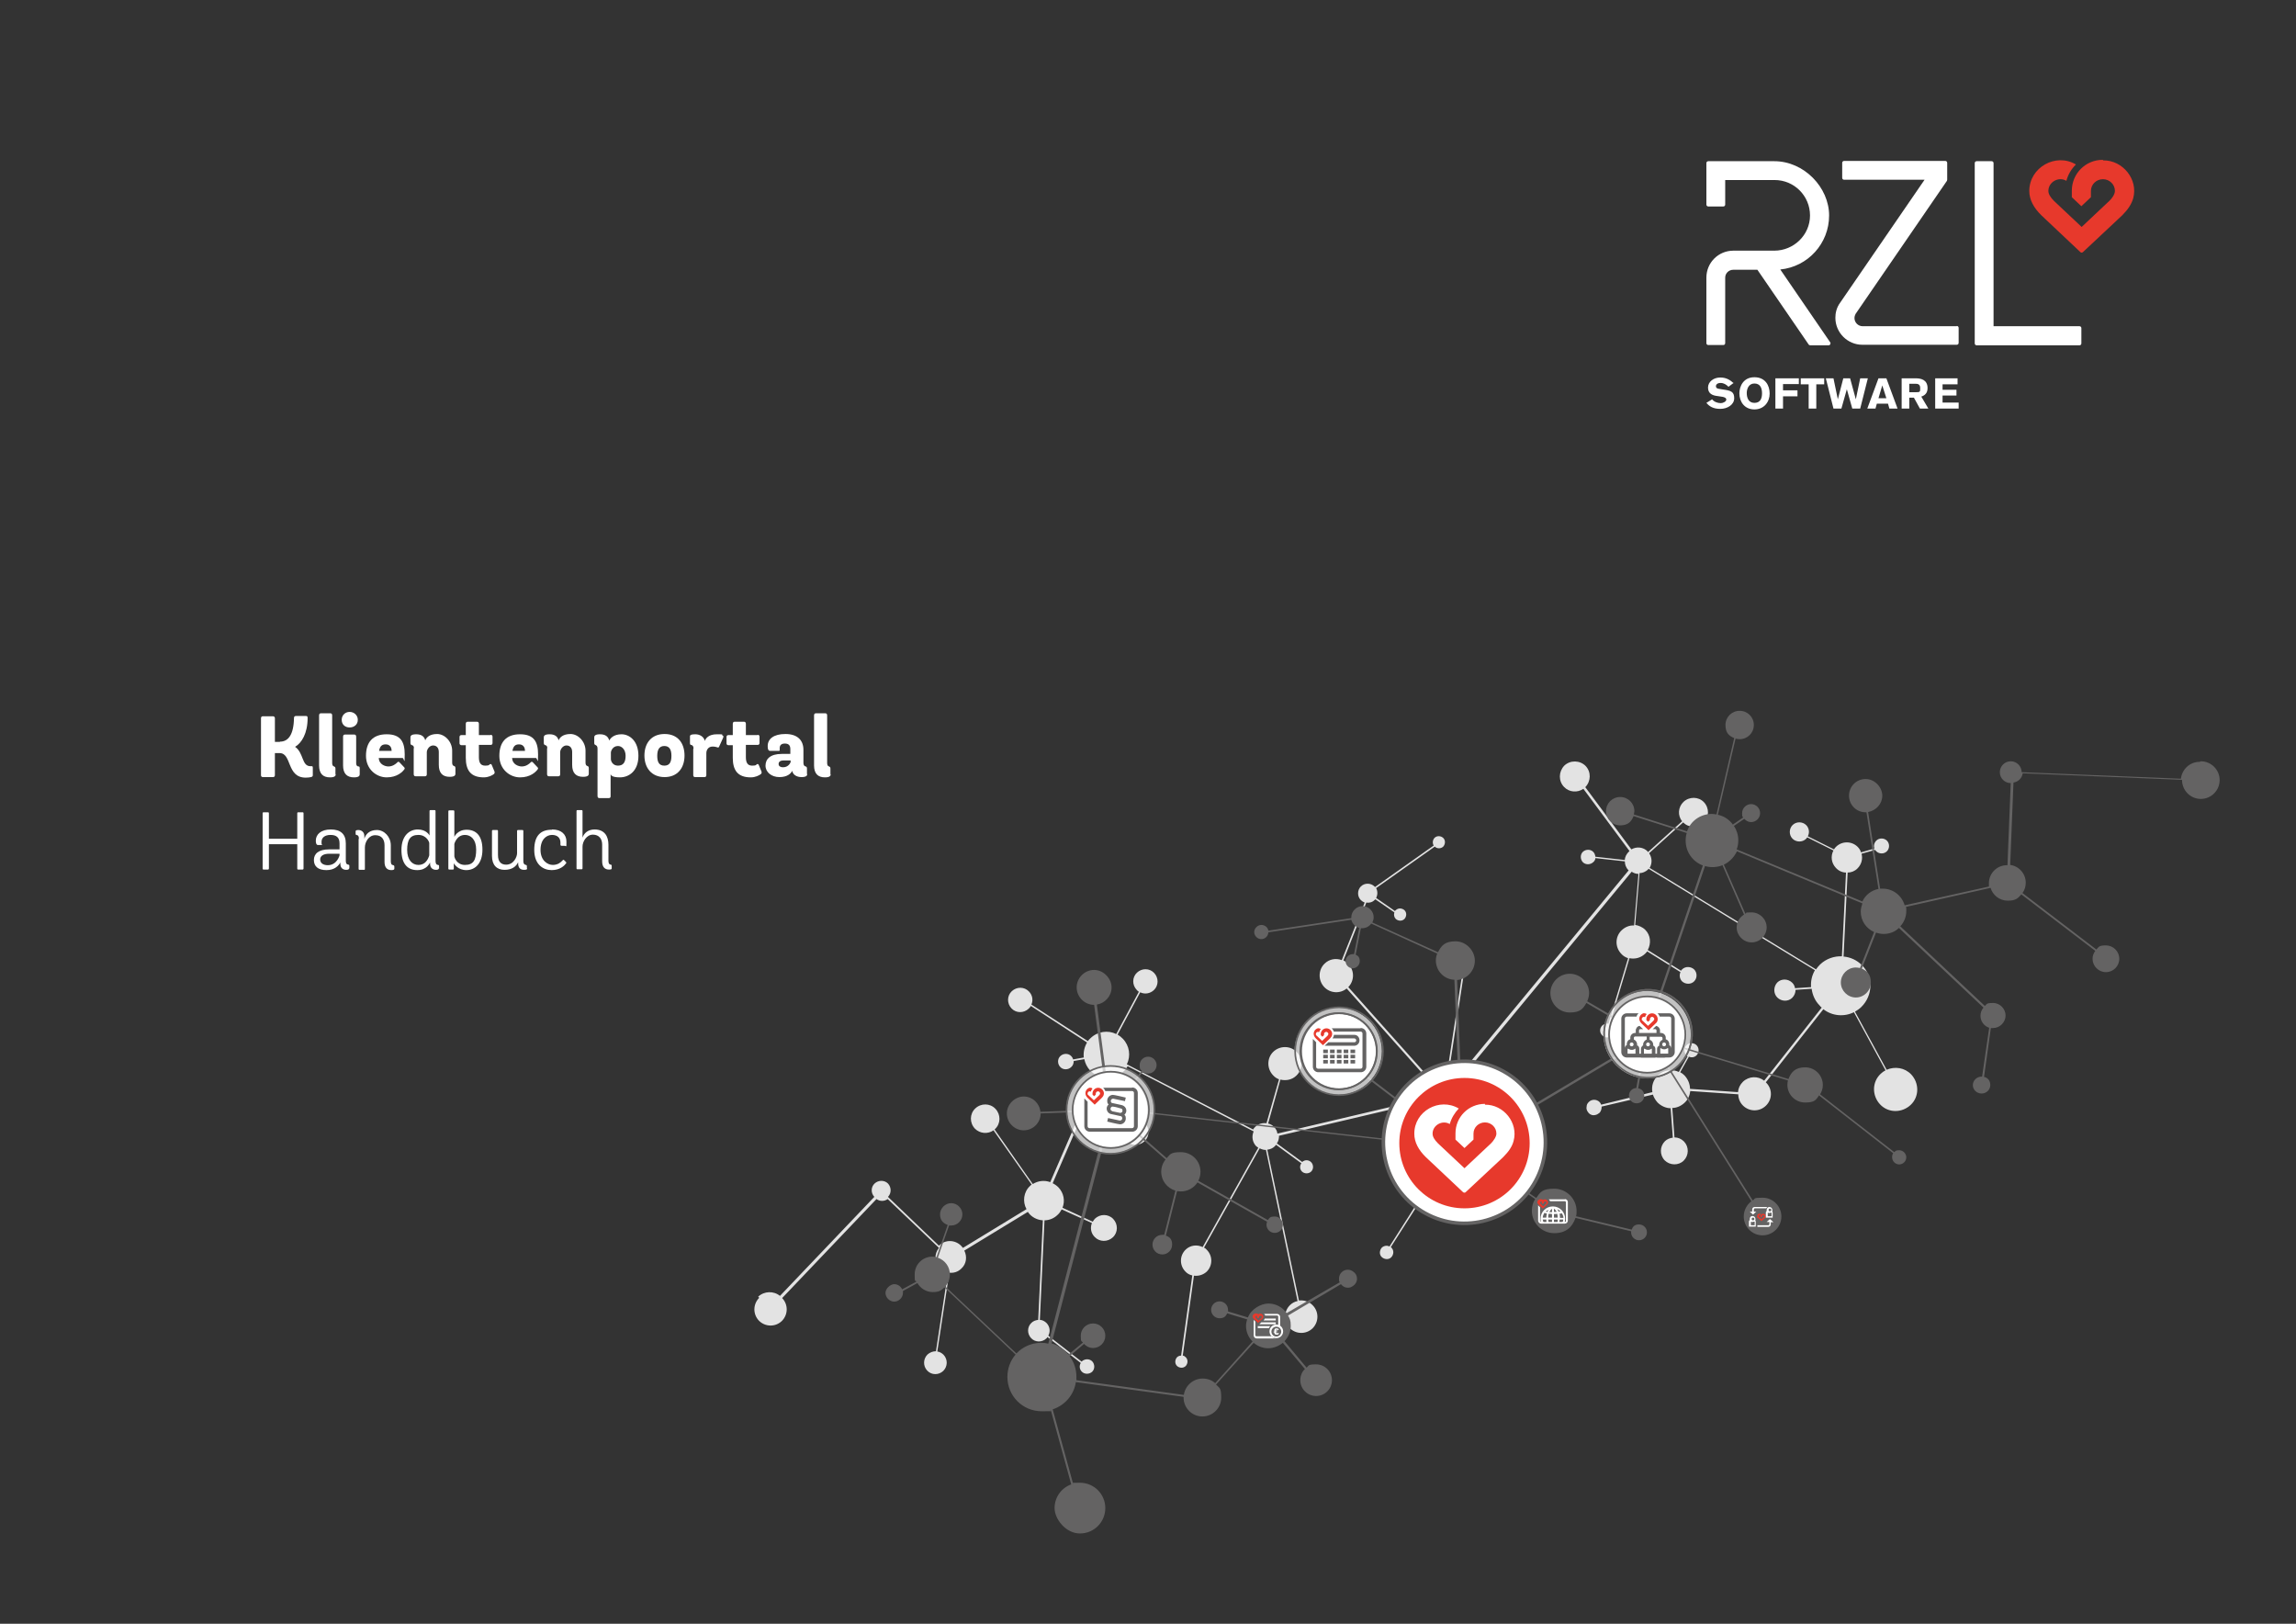 <?xml version="1.0" encoding="UTF-8"?>
<svg id="a" xmlns="http://www.w3.org/2000/svg" version="1.1" xmlns:xlink="http://www.w3.org/1999/xlink" viewBox="0 0 841.9 595.3">
  <rect x="0" y="0" width="841.9" height="595.3" fill="#333333" stroke="none"/>
  <!-- Generator: Adobe Illustrator 29.6.1, SVG Export Plug-In . SVG Version: 2.1.1 Build 9)  -->
  <defs>
    <clipPath id="clippath">
      <rect y="0" width="841.9" height="595.3" fill="none"/>
    </clipPath>
    <clipPath id="clippath-1">
      <rect y="0" width="841.9" height="595.3" fill="none"/>
    </clipPath>
    <clipPath id="clippath-2">
      <rect x="390.2" y="389.9" width="34" height="34" fill="none"/>
    </clipPath>
    <clipPath id="clippath-3">
      <rect x="473.7" y="368.4" width="34" height="34" fill="none"/>
    </clipPath>
    <clipPath id="clippath-4">
      <rect y="0" width="841.9" height="595.3" fill="none"/>
    </clipPath>
    <clipPath id="clippath-5">
      <rect y="0" width="841.9" height="595.3" fill="none"/>
    </clipPath>
    <clipPath id="clippath-6">
      <rect x="587" y="362.3" width="34" height="34" fill="none"/>
    </clipPath>
  </defs>
  <g clip-path="url(#clippath)">
    <g>
      <rect y="0" width="841.9" height="595.3" fill="none"/>
      <g clip-path="url(#clippath-1)">
        <g>
          <path d="M635.7,140.5c-1.1-1-2.5-2.1-4.9-2.1s-4.5,1.5-4.5,3.7,1.6,2.9,3.5,3.1l1.3.2c1,.1,1.9.4,1.9,1.1s-1.2,1.3-2,1.3c-1.2,0-2.5-.5-3.2-1.4l-2.1,1.3c1.1,1.3,2.5,2.2,5.1,2.2s5.1-1.5,5.1-3.9-1.2-2.8-4.1-3.2l-1.2-.2c-1-.1-1.4-.4-1.4-1s.5-1.2,1.7-1.2,2.1.6,2.9,1.4l2-1.5h0ZM637.8,144.2c0,3.1,1.9,5.9,5.5,5.9s5.6-2.8,5.6-5.8-1.6-6-5.6-6-5.5,3.3-5.5,5.9M640.5,144.1c0-1.5.7-3.5,2.8-3.5s2.8,1.6,2.8,3.6-.7,3.5-2.8,3.5-2.8-1.8-2.8-3.6M651,138.7v11.1h2.8v-4.5h5.3v-2.2h-5.3v-2.3h5.8v-2.1h-8.6ZM668.9,140.9v-2.2h-8.6v2.2h2.9v8.9h2.8v-8.9h2.9,0ZM684.9,138.7h-2.8l-1.6,7.7-2.1-7.7h-2.5l-2,7.7-1.6-7.7h-2.8l2.8,11.1h2.9l2-7.1,2,7.1h2.9l2.8-11.1h0ZM695.8,149.8l-4.1-11.1h-2.9l-4.1,11.1h3l.5-1.8h4.1l.5,1.8h3ZM691.6,146h-2.8l1.4-4.7,1.5,4.7ZM697.3,138.7v11.1h2.8v-4h1.7l2.2,4h3.1l-2.6-4.4c1.2-.4,2.3-1.2,2.3-3.1,0-3.2-2.6-3.6-4.3-3.6h-5.3,0ZM700.1,140.7h2.3c.5,0,1.7,0,1.7,1.5s0,1.6-1.7,1.6h-2.3v-3h0ZM709.5,149.8h8.7v-2.2h-5.9v-2.6h5.1v-2.1h-5.1v-2h5.5v-2.2h-8.2v11.1h0Z" fill="#fff"/>
          <path d="M762.4,119.6h-31.4v-59.8c0-.4-.3-.7-.7-.7h-5.5c-.4,0-.7.3-.7.7v66.1c0,.4.3.7.7.7h37.7c.4,0,.7-.3.7-.7v-5.6c0-.4-.3-.7-.7-.7" fill="#fff"/>
          <path d="M717.5,119.6h-34.5c-1.6,0-3-1.3-3-3,0-.6.2-1.1.4-1.5h0c0,0,33.5-48.8,33.5-48.8,0-.1.1-.3.1-.4v-6.2c0-.4-.3-.7-.7-.7h-37.1c-.4,0-.7.3-.7.7v5.5c0,.4.3.7.7.7h29.5l-30.9,45c-1.5,2-1.8,4.1-1.8,5.6,0,5.5,4.5,9.9,9.9,9.9h34.6c.4,0,.7-.3.7-.7v-5.5c0-.4-.3-.7-.7-.7" fill="#fff"/>
          <path d="M652.8,98.8c10.1-1,17.9-9.5,17.9-19.8s-9.2-19.9-20.1-19.9h-24.2c-.4,0-.7.3-.7.7v15.2c0,.4.3.7.7.7h5.5c.4,0,.7-.3.7-.7v-9h18.1c7.2,0,13,5.8,13,13,0,7.2-6,12.9-13.1,12.9h-15c-5.5,0-9.9,4.4-9.9,9.9v24c0,.4.3.7.7.7h5.5c.4,0,.7-.3.7-.7v-24c0-1.6,1.3-2.9,3-2.9h8.8l18.8,27.4c.1.2.4.3.6.3h6.7c.6,0,.9-.7.6-1.1l-18.3-26.7h0Z" fill="#fff"/>
          <path d="M771,58.6c-6.3,0-11.3,5.1-11.3,11.3v2.4l3.5,3.3,3.5-3.3v-2.3c0-2.4,2-4.3,4.4-4.3s4.4,1.9,4.4,4.3c0,1.2-1.1,2.8-2.1,3.7l-10.1,9.5h0l-10.1-9.5c-1.4-1.4-2.1-2.6-2.1-3.7,0-3.3,3.8-5.4,6.6-3.7,0,0,0,0,0,0,.6-2.3,1.8-4.3,3.5-6h0c-7.4-4.4-17.1,1.1-17.1,9.7,0,3.2,1.6,6.2,4.5,9h0s14.2,13.4,14.2,13.4c.3.3.7.3,1,0l14.3-13.4.2-.2c2-2,3.3-4,3.9-6.1,1.9-6.9-3.8-14-11-13.9" fill="#e7392c"/>
          <path d="M278,475.4c2.2-2.1,5.7-2.2,8-.3l34.6-36.3c-1.3-1.4-1.3-3.6.1-4.9,1.4-1.3,3.6-1.3,4.9,0,1.3,1.4,1.3,3.6,0,4.9l18.7,17.9s0-.1.1-.1c2.2-2.2,5.8-2.1,8,.1.2.3.5.5.7.8l23.3-14.2c-1.5-2.7-1.1-6.3,1.3-8.5.2-.2.4-.4.6-.5l-14-19.9c-2.1,1.5-5,1.2-6.8-.6-2-2.1-2-5.4.1-7.4s5.4-2,7.4.1,2,5.4-.1,7.4c0,0-.1.1-.2.2l14,20c1.9-1.2,4.3-1.5,6.4-.7l17-39.2c-.8-.4-1.6-1-2.3-1.7-1.2-1.2-1.9-2.7-2.2-4.2l-3.9.7c0,.8-.2,1.6-.9,2.2-1.1,1.1-3,1.1-4,0-1.1-1.1-1.1-3,0-4,1.1-1.1,3-1.1,4,0,.4.4.6.8.7,1.2l3.9-.7c-.2-1.9.2-3.8,1.2-5.5l-20.6-13.4c-.2.4-.5.7-.8,1-1.8,1.7-4.6,1.7-6.3-.1s-1.7-4.6.1-6.3,4.6-1.7,6.3.1c1.3,1.3,1.6,3.2.9,4.8l20.7,13.4c.3-.4.6-.8,1-1.1,2.6-2.5,6.4-3,9.4-1.5l8.3-15.5c-.3-.2-.6-.4-.8-.7-1.7-1.8-1.7-4.6.1-6.3s4.6-1.7,6.3.1,1.7,4.6-.1,6.3c-1.4,1.3-3.4,1.6-5,.8l-8.3,15.5c.7.4,1.3.9,1.9,1.5,2.5,2.6,3,6.3,1.5,9.4l46.3,23.9c.2-.4.5-.7.8-1,1.1-1.1,2.7-1.5,4.1-1.3l4.6-16.1c-.8-.3-1.6-.8-2.2-1.5-2.3-2.4-2.3-6.3.1-8.6,2.4-2.3,6.3-2.3,8.6.1,2.3,2.4,2.3,6.3-.1,8.6-1.6,1.6-3.9,2-5.9,1.5l-4.5,16.1c.8.2,1.6.6,2.2,1.3.7.7,1.1,1.5,1.2,2.4l56.4-13.3c-.2-1.3.2-2.7,1.2-3.8l-32.2-36.1c-2.4,2-6,1.8-8.2-.5-2.3-2.4-2.3-6.3.1-8.6,1.7-1.7,4.2-2.1,6.3-1.3l8.4-21.1c-.5-.2-1-.5-1.4-.9-1.4-1.4-1.3-3.7,0-5,1.4-1.4,3.7-1.3,5,0,0,0,.1.1.2.2l21.5-15.2c-.5-.9-.4-2,.3-2.8.9-.9,2.3-.8,3.2,0,.9.9.8,2.3,0,3.2-.9.8-2.2.8-3.1,0l-21.5,15.2c.6,1.1.6,2.5,0,3.6l6.9,4.8c0-.1.2-.2.3-.3.9-.9,2.3-.8,3.2,0,.9.9.8,2.3,0,3.2-.9.9-2.3.8-3.2,0-.6-.6-.8-1.6-.5-2.4l-7-4.8c0,.1-.2.2-.3.3-.8.8-2,1.1-3,.9l-8.4,21.2c.6.3,1.3.7,1.8,1.3,2.3,2.4,2.3,6.1,0,8.5l32.2,36.1c1-.8,2.3-1.2,3.5-1.1l6.6-43.3c-.7,0-1.3-.4-1.8-.9-1.2-1.2-1.1-3.1,0-4.3,1.2-1.2,3.1-1.1,4.3,0,1.2,1.2,1.1,3.1,0,4.3-.5.5-1.2.8-1.9.8l-6.6,43.4c.6.1,1.1.4,1.6.7l64.9-78.5s0,0-.1-.1c-.9-.9-1.3-2.1-1.3-3.2l-10.8-1.2c0,.5-.3,1.1-.8,1.5-1.1,1-2.8,1-3.8,0-1-1.1-1-2.8,0-3.8,1.1-1,2.8-1,3.8,0,.5.5.7,1.1.8,1.8l10.8,1.2c0-1.1.6-2.2,1.5-3.1,0,0,.2-.1.2-.2l-16.9-22.8c-2.2,1.5-5.2,1.3-7.1-.7-2.1-2.2-2-5.6.1-7.8,2.2-2.1,5.7-2,7.8.1,2.1,2.2,2,5.6-.1,7.8,0,0,0,0,0,0l16.9,22.8c1.9-1.1,4.4-.9,6,.8,0,0,0,.1.1.2l12.5-11.3c-1.7-2.1-1.5-5.2.5-7.1,2.1-2,5.5-2,7.5.1s2,5.5-.1,7.5c-2.1,2-5.5,2-7.5-.1l-12.5,11.3c1.1,1.6,1.2,3.7.2,5.4l61,37.2c.4-.6.9-1.2,1.5-1.8,2.2-2.1,5.1-3.1,8-3l1.5-30.7c-1.3,0-2.7-.6-3.7-1.7-1.7-1.8-2-4.3-.9-6.4l-9.6-4.8c-.1.2-.3.3-.4.5-1.4,1.4-3.7,1.3-5,0-1.4-1.4-1.3-3.7,0-5,1.4-1.4,3.7-1.3,5,0,1.1,1.1,1.3,2.8.6,4.1l9.6,4.8c.2-.4.5-.7.8-1,2.2-2.1,5.7-2.1,7.9.1.6.6,1,1.3,1.2,2l4.9-1.4c-.3-1-.1-2.1.7-2.9,1.1-1.1,2.9-1,3.9,0,1.1,1.1,1,2.9,0,3.9-1.1,1.1-2.9,1-3.9,0-.2-.2-.3-.3-.4-.5l-5,1.4c.5,1.9,0,3.9-1.5,5.4-1,1-2.3,1.5-3.6,1.5l-1.5,30.8c2.5.2,4.9,1.3,6.8,3.2,4.2,4.3,4,11.1-.3,15.3-.7.7-1.5,1.2-2.3,1.7l11.6,21.3c3-1.3,6.6-.8,9,1.7,3,3.2,3,8.2-.2,11.2-3.2,3-8.2,3-11.2-.2s-3-8.2.2-11.2c.5-.5,1.2-1,1.8-1.3l-11.6-21.3c-3.6,1.8-8,1.4-11.2-1.1l-21.1,26.8c0,0,.1.1.2.2,2.3,2.4,2.2,6.1-.2,8.4-2.4,2.3-6.1,2.2-8.4-.1-1.1-1.1-1.7-2.6-1.7-4.1l-17.6-1.2c-.2,1.6-.8,3.1-2.1,4.3-1.3,1.2-2.9,1.9-4.5,1.9l.8,10.8c1.3,0,2.5.5,3.5,1.5,1.9,2,1.8,5.1-.1,7s-5.1,1.8-7-.1c-1.9-2-1.8-5.1.1-7,.8-.8,1.9-1.2,2.9-1.3l-.8-10.8c-1.7,0-3.5-.8-4.8-2.1-.8-.9-1.4-1.9-1.7-2.9l-18.8,4.4c0,.8-.2,1.7-.8,2.3-.5.4-1,.7-1.6.8-.8.2-1.7,0-2.4-.8s-.9-1.6-.7-2.4c0-.6.3-1.1.8-1.6,1.1-1.1,2.9-1,3.9,0,.3.3.5.6.6,1l18.8-4.6c-.4-2.2.3-4.5,2-6.1,2.1-2,5.2-2.5,7.7-1.3l3.2-5.7c-.2-.1-.3-.2-.4-.4-1-1-1-2.7,0-3.7,1-1,2.7-1,3.7,0,1,1,1,2.7,0,3.7-.8.8-1.9.9-2.8.5l-3.2,5.7c.6.3,1.1.7,1.6,1.2,1.3,1.4,2,3.2,2,4.9l17.6,1.2c.1-1.4.7-2.7,1.8-3.8,2.2-2.1,5.5-2.2,7.8-.4l21.1-26.8c-.3-.2-.6-.5-.8-.8-1.7-1.7-2.6-3.9-2.9-6.1l-5.9.4c0,1-.4,2.1-1.2,2.9-1.5,1.5-4,1.4-5.5-.1-1.5-1.5-1.4-4,0-5.5,1.5-1.5,4-1.4,5.5.1.6.6.9,1.3,1,2l5.9-.4c-.2-2.1.3-4.3,1.4-6.2l-61-37.2c0,0-.2.2-.2.3-.9.8-2,1.3-3.1,1.3l-1.6,19c1.3.2,2.7.8,3.7,1.8,2,2,2.2,5,.9,7.4l12.2,7.6c.1-.2.2-.3.4-.5,1.2-1.2,3.2-1.1,4.4,0,1.2,1.2,1.2,3.2,0,4.4-1.2,1.2-3.2,1.1-4.4,0-.9-.9-1.1-2.3-.6-3.4l-12.2-7.6c-.2.3-.5.6-.8.9-1.6,1.5-3.7,2-5.7,1.6l-7.2,24.1c.3.1.6.3.8.6,1,1,1,2.6,0,3.6-1,1-2.6,1-3.6,0s-1-2.6,0-3.6c.6-.6,1.5-.8,2.3-.7l7.2-24c-.9-.3-1.8-.8-2.5-1.6-2.4-2.5-2.3-6.4.2-8.7,1.3-1.2,2.9-1.8,4.5-1.7l1.6-18.9c-.9,0-1.7-.3-2.5-.8l-64.9,78.5c0,0,.2.1.2.2,1.9,1.9,1.8,5-.1,6.9-1.1,1.1-2.7,1.5-4.1,1.3l-4.6,22.6c1.2.3,2.4,1,3.3,1.9,2.7,2.8,2.6,7.2-.2,9.9-2.2,2.2-5.6,2.5-8.2,1.1l-9.7,15.2c0,0,.2.1.2.2,1,1,.9,2.5,0,3.5s-2.5.9-3.5,0-.9-2.5,0-3.5c.8-.7,1.9-.9,2.8-.4l9.7-15.2c-.5-.3-.9-.6-1.3-1-2.7-2.8-2.6-7.2.2-9.9,1.7-1.6,4-2.2,6.1-1.9l4.6-22.6c-.8-.2-1.6-.6-2.2-1.3-.6-.6-.9-1.3-1.1-2l-56.5,13.3c0,1-.2,2-.8,2.8l9.3,6.8c1-.9,2.4-.8,3.3.1.9,1,.9,2.5,0,3.4s-2.5.9-3.4,0c-.8-.8-.9-2.1-.2-3l-9.3-6.8c-.1.1-.2.3-.4.5-.8.8-1.8,1.2-2.8,1.3l11.6,55.3c1.8-.2,3.7.3,5.1,1.8,2.3,2.4,2.2,6.1-.1,8.4-2.4,2.3-6.1,2.2-8.4-.1-2.3-2.4-2.2-6.1.1-8.4.8-.8,1.8-1.3,2.8-1.5l-11.6-55.4c-.8,0-1.5-.2-2.3-.6l-20.4,36.4c.4.2.8.5,1.1.9,2.1,2.2,2.1,5.7-.1,7.9-1.3,1.2-3,1.7-4.7,1.5l-4.1,29.3c.4,0,.8.3,1.1.6.9.9.8,2.3,0,3.2-.9.9-2.3.8-3.2,0-.9-.9-.8-2.3,0-3.2.4-.4,1-.6,1.5-.6l4.1-29.4c-1-.2-1.9-.7-2.6-1.5-2.1-2.2-2.1-5.7.1-7.9,1.7-1.7,4.2-2,6.3-1l20.4-36.4c-.3-.2-.5-.4-.8-.6-1.4-1.5-1.7-3.6-.9-5.4l-46.2-23.9c-.4.7-.9,1.4-1.5,1.9-.8.8-1.7,1.3-2.6,1.7l5.9,15.9c1.6-.4,3.3,0,4.5,1.3,1.8,1.9,1.8,4.9-.1,6.7-1.9,1.8-4.9,1.8-6.7-.1-1.8-1.9-1.8-4.9.1-6.7.5-.5,1.1-.8,1.7-1l-5.9-15.8c-1.9.6-4,.6-5.9-.2l-17,39.2c.8.4,1.5.9,2.1,1.5,2,2.1,2.5,5,1.5,7.5l11.1,5.1c.2-.4.5-.7.8-1.1,1.9-1.8,4.9-1.8,6.7.1,1.8,1.9,1.8,4.9-.1,6.7-1.9,1.8-4.9,1.8-6.7-.1-1.4-1.4-1.7-3.4-1-5.1l-11.1-5c-.4.7-.8,1.4-1.5,2-1.3,1.3-3.1,2-4.8,2l-1.7,36.5c.9,0,1.8.5,2.5,1.2,1.2,1.3,1.4,3.1.6,4.6l12.2,9.5s0,0,.1-.1c1.1-1,2.8-1,3.8,0,1,1.1,1,2.8,0,3.8-1.1,1-2.8,1-3.8,0-.9-.9-1-2.2-.4-3.2l-12.2-9.5c-.1.2-.3.4-.4.5-1.6,1.5-4.1,1.5-5.6-.1s-1.5-4.1.1-5.6c.7-.7,1.6-1,2.5-1.1l1.7-36.5c-1.7-.1-3.4-.8-4.7-2.1-.3-.3-.6-.7-.8-1l-23.3,14.2c1.1,2.2.8,4.9-1.1,6.6-1.2,1.2-2.8,1.7-4.4,1.5l-4.4,28.9c.8.1,1.6.5,2.3,1.2,1.6,1.7,1.5,4.3-.1,5.9-1.7,1.6-4.3,1.6-5.9-.1s-1.5-4.3.1-5.9c.9-.8,2-1.2,3.1-1.2l4.4-28.9c-1.1-.2-2.2-.7-3-1.6-2-2.1-2.1-5.2-.3-7.4l-18.8-17.9c-1.2.9-2.9.9-4.1,0l-34.6,36.3s0,0,0,0c2.3,2.4,2.2,6.1-.1,8.4-2.4,2.3-6.1,2.2-8.4-.1-2.3-2.4-2.2-6.1.1-8.4" fill="#e3e3e3"/>
          <path d="M806.6,279.3c-3.6,0-6.5,2.7-6.9,6.2l-58.4-2.4c0-2.2-1.8-4-4-4s-4,1.8-4,4,1.8,4,4,4l-1.2,30.1c0,0-.1,0-.2,0-3.6,0-6.6,2.9-6.6,6.6s0,.8.1,1.2l-31,6.9c-1-3.5-4.2-6.1-8-6.1s-.7,0-1,0l-4.4-28.1c2.9-.5,5.2-3,5.2-6s-2.7-6.1-6.1-6.1-6.1,2.7-6.1,6.1,2.7,6.1,6.1,6.1.2,0,.3,0l4.4,28.1c-2.6.5-4.8,2.2-5.9,4.6l-46.1-19.1c.4-1,.6-2.1.6-3.3,0-2-.6-3.8-1.6-5.3l3.8-2.6c.6.7,1.5,1.2,2.5,1.2,1.8,0,3.3-1.5,3.3-3.3s-1.5-3.3-3.3-3.3-3.3,1.5-3.3,3.3.2,1.1.4,1.6l-3.8,2.6c-1.3-1.8-3.2-3.1-5.5-3.6l6.5-27.9c.5.1,1,.2,1.5.2,2.9,0,5.2-2.3,5.2-5.2s-2.3-5.2-5.2-5.2-5.2,2.3-5.2,5.2,1.3,4,3.2,4.8l-6.5,28c-.6-.1-1.1-.2-1.7-.2-4.2,0-7.8,2.6-9.1,6.4l-19.5-6.2c0-.4.2-.8.2-1.2,0-2.9-2.3-5.2-5.2-5.2s-5.2,2.3-5.2,5.2,2.3,5.2,5.2,5.2,4.1-1.4,4.9-3.4l19.5,6.2c-.3.9-.4,1.8-.4,2.8,0,4.2,2.6,7.7,6.3,9.1l-19.5,57.5c-.5-.1-1-.2-1.5-.2-1.8,0-3.5.9-4.5,2.3l-16.9-9.8c.4-.9.7-2,.7-3,0-3.9-3.2-7.1-7.1-7.1s-7.1,3.2-7.1,7.1,3.2,7.1,7.1,7.1,4.9-1.4,6.1-3.5l16.8,9.8c-.5.9-.8,1.8-.8,2.9s.3,2.1.9,3l-58,34.5c-1-1.3-2.4-2.1-4.1-2.2l-2.2-56.4c3.6-.3,6.5-3.4,6.5-7.1s-3.2-7.1-7.1-7.1-5.2,1.6-6.4,4l-24.1-10.9c.3-.6.5-1.2.5-1.9,0-2.3-1.9-4.1-4.1-4.1s-4.1,1.9-4.1,4.1,0,.2,0,.3l-30.4,4.6c-.2-1.2-1.3-2.1-2.6-2.1s-2.6,1.2-2.6,2.6,1.2,2.6,2.6,2.6,2.5-1.1,2.6-2.5l30.4-4.6c.4,1.5,1.5,2.6,2.9,3l-1.9,9.6c-.1,0-.3,0-.5,0-1.4,0-2.6,1.2-2.6,2.6s1.2,2.6,2.6,2.6,2.6-1.2,2.6-2.6-.6-2-1.5-2.4l1.9-9.7c.2,0,.3,0,.5,0,1.4,0,2.6-.7,3.3-1.7l24.2,11c-.3.8-.5,1.6-.5,2.5,0,3.8,3,7,6.8,7.1l2.2,56.4c-1.5.1-2.9.9-3.8,2l-40.6-31c.5-.6.8-1.4.8-2.2,0-2-1.6-3.5-3.5-3.5s-3.5,1.6-3.5,3.5,1.6,3.5,3.5,3.5,1.6-.3,2.2-.8l40.7,31c-.4.6-.7,1.2-.8,1.9l-118-13.2c0,0,0-.1,0-.2,0-1.5-.6-2.8-1.5-3.8l8.1-9.8c.5.4,1.2.6,1.9.6,1.7,0,3.1-1.4,3.1-3.1s-1.4-3.1-3.1-3.1-3.1,1.4-3.1,3.1.3,1.5.8,2.1l-8.1,9.8c-1-.9-2.3-1.4-3.7-1.4s-.2,0-.4,0l-4.3-32.7c3-.5,5.4-3.1,5.4-6.3s-2.9-6.4-6.4-6.4-6.4,2.9-6.4,6.4,2.9,6.4,6.4,6.4h0l4.3,32.8c-2.5.6-4.4,2.8-4.4,5.5s0,.2,0,.2l-19.6.7c-.3-3.1-2.9-5.6-6.1-5.6s-6.2,2.8-6.2,6.2,2.8,6.2,6.2,6.2,6.2-2.8,6.2-6.2l19.6-.7c.4,2.3,2,4.1,4.2,4.6l-21,80.5c-.9-.2-1.7-.3-2.6-.3-3.6,0-6.8,1.5-9.1,3.9l-26.1-24.6c1.1-1.1,1.7-2.7,1.7-4.4,0-2.8-1.8-5.2-4.4-6.1l4.1-11.8c.2,0,.5,0,.8,0,2.3,0,4.1-1.9,4.1-4.1s-1.9-4.1-4.1-4.1-4.1,1.9-4.1,4.1,1.2,3.3,2.8,3.9l-4.1,11.8c-.5-.1-1-.2-1.5-.2-3.6,0-6.5,2.9-6.5,6.5s.2,1.8.6,2.7l-5.2,2.8c-.5-1.1-1.6-1.9-2.9-1.9s-3.2,1.5-3.2,3.2,1.5,3.2,3.2,3.2,3.2-1.5,3.2-3.2,0-.5,0-.7l5.3-2.9c1.1,1.9,3.2,3.3,5.6,3.3s3.1-.6,4.3-1.7l26.1,24.6c-1.9,2.2-3,5.1-3,8.2,0,7,5.6,12.6,12.6,12.6s2.2-.2,3.3-.5l7.5,27.3c-3.6,1.3-6.1,4.7-6.1,8.7s4.1,9.3,9.3,9.3,9.3-4.2,9.3-9.3-4.1-9.3-9.3-9.3-1.7.1-2.5.4l-7.5-27.3c4.5-1.5,7.8-5.3,8.5-10l39.5,5.4c0,0,0,.2,0,.3,0,3.8,3.1,6.9,6.9,6.9s6.9-3.1,6.9-6.9-.7-3.5-1.9-4.8l13.8-15.3c1.4,1.2,3.3,2,5.3,2s3.9-.8,5.4-2l8.1,9.6c-1.1,1-1.7,2.5-1.7,4.1,0,3.2,2.6,5.8,5.8,5.8s5.8-2.6,5.8-5.8-2.6-5.8-5.8-5.8-2.6.5-3.5,1.2l-8.1-9.7c1.4-1.5,2.3-3.4,2.3-5.6s-.4-2.7-1-3.8l19.4-11.5c.6.8,1.5,1.3,2.5,1.3s1.4-.3,2-.7c.8-.5,1.4-1.5,1.4-2.6s-.5-2-1.4-2.6c-.5-.4-1.2-.7-2-.7-1.8,0-3.2,1.5-3.2,3.2s.1.9.3,1.4l-19.5,11.3c-1.5-2.1-3.9-3.5-6.7-3.5s-6.4,2.1-7.5,5.1l-7.3-2.2c0-.2,0-.4,0-.6,0-1.7-1.4-3.1-3.1-3.1s-3.1,1.4-3.1,3.1,1.4,3.1,3.1,3.1,2.3-.8,2.8-1.8l7.3,2.2c-.2.7-.4,1.5-.4,2.4,0,2.2.9,4.3,2.4,5.7l-13.7,15.3c-1.2-1.1-2.8-1.7-4.6-1.7-3.5,0-6.4,2.6-6.9,6l-39.4-5.4c0-.4,0-.9,0-1.3,0-2.8-.9-5.4-2.5-7.5l5.3-4.5c.8.9,2,1.5,3.3,1.5,2.5,0,4.5-2,4.5-4.5s-2-4.5-4.5-4.5-4.5,2-4.5,4.5.3,1.8.8,2.5l-5.3,4.4c-1.6-1.9-3.7-3.4-6.2-4.1l21-80.6c.1,0,.3,0,.4,0,1.4,0,2.7-.5,3.7-1.4l16.7,14.6c-1,1.2-1.6,2.8-1.6,4.5,0,3.3,2.2,6,5.2,6.9l-4.1,16.2c-.2,0-.5,0-.7,0-2,0-3.6,1.6-3.6,3.6s1.6,3.6,3.6,3.6,3.6-1.6,3.6-3.6-.9-2.8-2.3-3.3l4.1-16.3c.5,0,.9.1,1.4.1,2.5,0,4.8-1.3,6.1-3.3l25.5,14.4c-.1.4-.2.7-.2,1.1,0,1.6,1.3,3,3,3s3-1.3,3-3-1.3-3-3-3-1.9.5-2.5,1.3l-25.5-14.4c.5-1,.8-2.1.8-3.3,0-4-3.2-7.2-7.2-7.2s-3.9.9-5.2,2.2l-16.6-14.6c.7-.7,1.2-1.7,1.4-2.7l118,13.2c0,.1,0,.2,0,.4,0,3.1,2.5,5.7,5.7,5.7s3.5-.9,4.5-2.2l22.1,15.2c-.8,1.2-1.2,2.7-1.2,4.3,0,4.5,3.7,8.2,8.2,8.2s6.7-2.4,7.8-5.6l20.4,4.9c0,.1,0,.2,0,.4,0,1.6,1.3,2.9,2.9,2.9s2.9-1.3,2.9-2.9-1.3-2.9-2.9-2.9-2.3.8-2.7,1.9l-20.4-4.9c.2-.6.2-1.3.2-1.9,0-4.5-3.7-8.2-8.2-8.2s-5.1,1.3-6.6,3.4l-22.1-15.2c.5-.9.8-1.8.8-2.9s-.2-1.8-.7-2.6l58.1-34.6c.8.9,1.8,1.5,2.9,1.8l-2.3,13.2c-1.5,0-2.7,1.3-2.7,2.8s1.2,2.8,2.8,2.8,2.8-1.2,2.8-2.8-1-2.5-2.2-2.7l2.3-13.2c.2,0,.5,0,.7,0,1.3,0,2.5-.5,3.4-1.2l35.1,55.8c-1.7,1.3-2.8,3.3-2.8,5.6,0,3.8,3.1,6.9,6.9,6.9s6.9-3.1,6.9-6.9-3.1-6.9-6.9-6.9-2.5.4-3.6,1l-35.1-55.8c.7-.6,1.2-1.4,1.4-2.3l46.6,14.1c-.1.5-.2,1-.2,1.6,0,3.6,2.9,6.5,6.5,6.5s4-1,5.1-2.6l27.2,21.2c-.3.4-.4.9-.4,1.5,0,1.4,1.2,2.6,2.6,2.6s2.6-1.2,2.6-2.6-1.2-2.6-2.6-2.6-1.3.3-1.8.7l-27.2-21.2c.6-1,1-2.1,1-3.4,0-3.6-2.9-6.5-6.5-6.5s-5.2,1.8-6.1,4.3l-46.6-14.1c0-.4.1-.8.1-1.2,0-2.4-1.5-4.5-3.6-5.3l19.5-57.5c.9.3,1.8.4,2.8.4s2.5-.2,3.6-.7l7.9,18.1c-1.6,1-2.7,2.7-2.7,4.7,0,3,2.5,5.5,5.5,5.5s5.5-2.5,5.5-5.5-2.5-5.5-5.5-5.5-1.6.2-2.3.5l-7.9-18c2.1-1,3.8-2.8,4.8-4.9l46,19.1c-.3.9-.6,1.9-.6,3,0,3.4,2,6.2,4.9,7.5l-5.2,13.2c-.5-.1-1-.2-1.5-.2-3,0-5.5,2.5-5.5,5.5s2.5,5.5,5.5,5.5,5.5-2.5,5.5-5.5-1.4-4.2-3.3-5.1l5.2-13.2c.9.3,1.8.5,2.8.5,2.2,0,4.2-.8,5.6-2.2l31,29.2c-.7.8-1.1,1.9-1.1,3,0,2,1.3,3.8,3.2,4.4l-2.6,17.9c0,0-.1,0-.2,0-1.7,0-3.2,1.4-3.2,3.1s1.4,3.1,3.2,3.1,3.2-1.4,3.2-3.1-1-2.7-2.3-3l2.5-17.9c.2,0,.5,0,.8,0,2.5,0,4.6-2.1,4.6-4.6s-2.1-4.6-4.6-4.6-2.2.4-3,1.1l-31-29.2c1.4-1.5,2.2-3.5,2.2-5.6s0-1-.2-1.5l31.1-7c.8,2.7,3.3,4.7,6.3,4.7s3.7-.9,5-2.3l27.1,20.7c-.6.8-1,1.8-1,2.9,0,2.7,2.2,4.9,4.9,4.9s4.9-2.2,4.9-4.9-2.2-4.9-4.9-4.9-2.6.6-3.5,1.5l-27.1-20.7c.8-1.1,1.2-2.4,1.2-3.8,0-3.3-2.5-6.1-5.7-6.5l1.2-30.2c1.8-.3,3.1-1.6,3.4-3.4l58.4,2.4h0c0,3.9,3.1,7,6.9,7s6.9-3.1,6.9-6.9-3.1-6.9-6.9-6.9" fill="#646363"/>
          <path d="M407.2,420.8c7.7,0,13.9-6.2,13.9-13.9s-6.2-13.9-13.9-13.9-13.9,6.2-13.9,13.9,6.2,13.9,13.9,13.9" fill="#fff"/>
          <path d="M407.2,420.8c7.7,0,13.9-6.2,13.9-13.9s-6.2-13.9-13.9-13.9-13.9,6.2-13.9,13.9,6.2,13.9,13.9,13.9Z" fill="none" stroke="#646363" stroke-width=".6"/>
          <g opacity=".7">
            <g clip-path="url(#clippath-2)">
              <path d="M407.2,422.9c8.8,0,16-7.2,16-16s-7.2-16-16-16-16,7.2-16,16,7.2,16,16,16" fill="#fff"/>
            </g>
          </g>
          <path d="M407.2,423c8.9,0,16.1-7.2,16.1-16.1s-7.2-16.1-16.1-16.1-16.1,7.2-16.1,16.1,7.2,16.1,16.1,16.1Z" fill="none" stroke="#646363" stroke-width=".6"/>
          <path d="M399.6,398.8c.4,0,.7,0,1,.3h0c-.3.3-.5.7-.6,1.1h0c-.1,0-.3-.1-.4-.1-.4,0-.8.3-.8.8s.1.4.4.7l1.9,1.8h0l1.9-1.8c.2-.2.4-.5.4-.7,0-.4-.4-.8-.8-.8s-.8.4-.8.8v.4l-.6.6-.6-.6v-.4c0-1.1.9-2.1,2.1-2.1h0c1.3,0,2.4,1.3,2,2.6-.1.4-.4.8-.7,1.1h0s-2.6,2.5-2.6,2.5c0,0,0,0,0,0s0,0,0,0l-2.6-2.5h0c-.5-.5-.8-1.1-.8-1.7,0-1.2,1-2.1,2.1-2.1" fill="#e7392c"/>
          <path d="M415,398.8h-10.5c.1.1.2.2.3.3.2.3.4.6.5.9h9.8c.4,0,.7.3.7.7v12.2c0,.4-.3.7-.7.7h-15.6c-.4,0-.7-.3-.7-.7v-9l-.9-.9h0c-.1-.1-.2-.2-.3-.3v10.2c0,1.1.9,2,2,2h15.6c1.1,0,2-.9,2-2v-12.2c0-1.1-.9-2-2-2" fill="#646363"/>
          <path d="M407.8,407.3h0c-.4,0-.6-.4-.6-.8s.4-.9.8-.8h0c.8,0,3,.7,3,.7.4,0,.6.4.6.8s-.3.8-.8.8h0c0,0-.1,0-.1,0l-2.9-.6h0ZM413,407.2c0-1.1-.8-1.9-1.9-2.1l-3.2-.7h0c-.4,0-.6-.4-.6-.8s.4-.8.8-.8,0,0,.1,0l4.3.9.3-1.3s-4.1-1-4.7-1c-1.2,0-2.1,1-2.1,2.1s.2,1,.5,1.4c-.4.4-.7.9-.7,1.5,0,1.1.8,2,1.9,2.1l3.2.7h0c.4,0,.6.4.6.8s-.3.8-.8.8h-.1s0,0-.1,0c-.8-.2-4.2-.9-4.2-.9l-.3,1.3s4.1,1,4.7,1c1.2,0,2.1-1,2.1-2.1s-.2-1-.5-1.4c.4-.4.7-.9.7-1.5" fill="#646363"/>
          <circle cx="407.3" cy="406.9" r="14" fill="none" stroke="#646363" stroke-miterlimit="4" stroke-width=".6"/>
          <path d="M490.7,399.3c7.7,0,13.9-6.2,13.9-13.9s-6.2-13.9-13.9-13.9-13.9,6.2-13.9,13.9,6.2,13.9,13.9,13.9" fill="#fff"/>
          <path d="M490.7,399.3c7.7,0,13.9-6.2,13.9-13.9s-6.2-13.9-13.9-13.9-13.9,6.2-13.9,13.9,6.2,13.9,13.9,13.9Z" fill="none" stroke="#646363" stroke-width=".6"/>
          <g opacity=".7">
            <g clip-path="url(#clippath-3)">
              <path d="M490.7,401.4c8.8,0,16-7.2,16-16s-7.2-16-16-16-16,7.2-16,16,7.2,16,16,16" fill="#fff"/>
            </g>
          </g>
          <path d="M491,399.3c7.7,0,13.9-6.2,13.9-13.9s-6.2-13.9-13.9-13.9-13.9,6.2-13.9,13.9,6.2,13.9,13.9,13.9" fill="#fff"/>
          <path d="M491,399.3c7.7,0,13.9-6.2,13.9-13.9s-6.2-13.9-13.9-13.9-13.9,6.2-13.9,13.9,6.2,13.9,13.9,13.9Z" fill="none" stroke="#646363" stroke-width=".6"/>
          <circle cx="491" cy="385.4" r="16.1" fill="none" stroke="#646363" stroke-miterlimit="4" stroke-width=".6"/>
          <path d="M498.8,377h-10.5c.1.1.2.2.3.3.2.3.4.6.5.9h9.8c.4,0,.7.3.7.7v12.2c0,.4-.3.7-.7.7h-15.6c-.4,0-.7-.3-.7-.7v-9l-.9-.9h0c-.1-.1-.2-.2-.3-.3v10.2c0,1.1.9,2,2,2h15.6c1.1,0,2-.9,2-2v-12.2c0-1.1-.9-2-2-2" fill="#646363"/>
          <path d="M483.3,377c.4,0,.7,0,1,.3h0c-.3.3-.5.7-.6,1.1h0c-.1,0-.3-.1-.4-.1-.4,0-.8.3-.8.8s.1.4.4.7l1.9,1.8h0l1.9-1.8c.2-.2.4-.5.4-.7,0-.4-.4-.8-.8-.8s-.8.4-.8.8v.4l-.6.6-.6-.6v-.4c0-1.1.9-2.1,2.1-2.1h0c1.3,0,2.4,1.3,2,2.6-.1.4-.4.8-.7,1.1h0s-2.6,2.5-2.6,2.5c0,0,0,0,0,0s0,0,0,0l-2.6-2.5h0c-.5-.5-.8-1.1-.8-1.7,0-1.2,1-2.1,2.1-2.1" fill="#e7392c"/>
        </g>
      </g>
      <rect x="485.2" y="384.8" width="1.7" height="1.3" fill="#646363"/>
      <rect x="487.7" y="384.8" width="1.7" height="1.3" fill="#646363"/>
      <rect x="485.2" y="386.7" width="1.7" height="1.3" fill="#646363"/>
      <rect x="487.7" y="386.7" width="1.7" height="1.3" fill="#646363"/>
      <rect x="485.2" y="388.6" width="1.7" height="1.3" fill="#646363"/>
      <rect x="487.7" y="388.6" width="1.7" height="1.3" fill="#646363"/>
      <g clip-path="url(#clippath-4)">
        <g>
          <path d="M490.2,386.1h1.7v-1.3h-1.7v1.3Z" fill="#646363"/>
          <path d="M490.2,388h1.7v-1.3h-1.7v1.3Z" fill="#646363"/>
          <path d="M490.2,389.9h1.7v-1.3h-1.7v1.3Z" fill="#646363"/>
          <path d="M487.2,382.1h9.5c.4,0,.6-.4.6-.7s-.3-.7-.7-.7h-8c.3-.4.5-.8.5-1.3h7.6c1,0,1.8.9,1.8,2s-.8,1.9-1.8,2h-11l1.4-1.3h0Z" fill="#646363"/>
          <path d="M492.7,386.1h1.7v-1.3h-1.7v1.3Z" fill="#646363"/>
          <path d="M492.7,388h1.7v-1.3h-1.7v1.3Z" fill="#646363"/>
          <path d="M492.7,389.9h1.7v-1.3h-1.7v1.3Z" fill="#646363"/>
        </g>
      </g>
      <rect x="495.2" y="384.8" width="1.7" height="1.3" fill="#646363"/>
      <rect x="495.2" y="386.7" width="1.7" height="1.3" fill="#646363"/>
      <rect x="495.2" y="388.6" width="1.7" height="1.3" fill="#646363"/>
      <g clip-path="url(#clippath-5)">
        <g>
          <circle cx="490.8" cy="385.4" r="14" fill="none" stroke="#646363" stroke-miterlimit="4" stroke-width=".6"/>
          <path d="M604.3,393.2c7.7,0,13.9-6.2,13.9-13.9s-6.2-13.9-13.9-13.9-13.9,6.2-13.9,13.9,6.2,13.9,13.9,13.9" fill="#fff"/>
          <path d="M604.3,393.2c7.7,0,13.9-6.2,13.9-13.9s-6.2-13.9-13.9-13.9-13.9,6.2-13.9,13.9,6.2,13.9,13.9,13.9Z" fill="none" stroke="#646363" stroke-width=".6"/>
          <circle cx="604.2" cy="379.3" r="16.1" transform="translate(-77.1 167.8) rotate(-14.9)" fill="none" stroke="#646363" stroke-miterlimit="4" stroke-width=".6"/>
          <path d="M604,393.2c7.7,0,13.9-6.2,13.9-13.9s-6.2-13.9-13.9-13.9-13.9,6.2-13.9,13.9,6.2,13.9,13.9,13.9" fill="#fff"/>
          <path d="M604,393.2c7.7,0,13.9-6.2,13.9-13.9s-6.2-13.9-13.9-13.9-13.9,6.2-13.9,13.9,6.2,13.9,13.9,13.9Z" fill="none" stroke="#646363" stroke-width=".6"/>
          <g opacity=".7">
            <g clip-path="url(#clippath-6)">
              <path d="M604,395.3c8.8,0,16-7.2,16-16s-7.2-16-16-16-16,7.2-16,16,7.2,16,16,16" fill="#fff"/>
            </g>
          </g>
          <circle cx="604.2" cy="379.3" r="16.1" transform="translate(-77.1 167.8) rotate(-14.9)" fill="none" stroke="#646363" stroke-miterlimit="4" stroke-width=".6"/>
          <circle cx="604" cy="379.3" r="14" fill="none" stroke="#646363" stroke-miterlimit="4" stroke-width=".6"/>
          <path d="M612.1,371.5h-4.3c.1.1.2.2.3.3.2.3.4.6.5.9h3.5c.4,0,.7.3.7.7v12.2c0,.4-.3.7-.7.7h-15.6c-.4,0-.7-.3-.7-.7v-12.2c0-.4.3-.7.7-.7h3.6c.1-.5.4-.9.7-1.2,0,0,0,0,0,0h-4.3c-1.1,0-2,.9-2,2v12.2c0,1.1.9,2,2,2h15.6c1.1,0,2-.9,2-2v-12.2c0-1.1-.9-2-2-2" fill="#646363"/>
          <path d="M602.8,371.5c.3,0,.7,0,1,.3h0c-.3.3-.5.7-.6,1.1h0c-.1,0-.3-.1-.4-.1-.4,0-.8.3-.8.8s.1.4.4.7l1.9,1.8h0l1.9-1.8c.2-.2.4-.5.4-.7,0-.4-.4-.8-.8-.8s-.8.4-.8.8v.4l-.7.6-.6-.6v-.4c0-1.1.9-2.1,2.1-2.1h0c1.3,0,2.3,1.3,2,2.6-.1.4-.3.8-.7,1.1h0s-2.6,2.5-2.6,2.5c0,0,0,0,0,0s0,0,0,0l-2.6-2.5h0c-.5-.5-.8-1.1-.8-1.7,0-1.2,1-2.1,2.1-2.1" fill="#e7392c"/>
          <path d="M611.7,384.4v2h-2.9v-2.1h0s.2,0,.2,0c.3.2.7.4,1.2.4s.8-.1,1.2-.4h.3s0,0,0,0ZM608.8,384.4h0M610.2,382.2c.4,0,.7.3.7.7s-.3.7-.7.7-.7-.3-.7-.7.3-.7.7-.7M605,382.9c0,.4-.3.7-.7.7s-.7-.3-.7-.7.3-.7.7-.7.7.3.7.7M605.7,384.4h0M605.7,386.5h-2.9v-2h0s.3,0,.3,0c.3.2.7.4,1.2.4s.8-.1,1.2-.4h.2v2.1h0ZM599,382.9c0,.4-.3.7-.7.7s-.7-.3-.7-.7.3-.7.7-.7.7.3.7.7M599.7,384.4h0M599.7,386.5h-2.9v-2h0s.3,0,.3,0c.3.2.7.4,1.2.4s.8-.1,1.2-.4h.2v2.1h0ZM612.9,387.1v-2.6c0-.1,0-.5-.3-.9-.2-.2-.3-.3-.5-.4,0-.1,0-.2,0-.4,0-.9-.6-1.6-1.3-1.8v-.6h0c0-.9-.8-1.7-1.7-1.7h-.4v-.9c0-.8-.6-1.5-1.4-1.7l-1.3,1.2h.9c.2,0,.5.2.5.4h0c0,0,0,0,0,1h-6.4c0-1,0-.9,0-.9h0c0-.3.2-.5.5-.5h1l-1.3-1.2c-.8.1-1.4.9-1.4,1.7v.9h-.3c-.9,0-1.7.8-1.7,1.7h0v.6c-.8.2-1.3,1-1.3,1.8s0,.2,0,.4c-.2,0-.4.2-.5.4-.3.4-.3.7-.3.9v2.5l2.7.6h2.7v-3.1c0-.1,0-.5-.3-.9-.1-.2-.3-.3-.5-.3,0-.1,0-.3,0-.4,0-.8-.5-1.5-1.2-1.8v-.6c0-.3.2-.5.5-.5h4.2v1.1c-.7.3-1.3,1-1.3,1.8s0,.2,0,.4c-.2,0-.4.2-.5.4-.3.4-.3.7-.3.9v3.1h5.3v-3.1c0-.1,0-.5-.3-.9-.1-.2-.3-.3-.5-.3,0-.1,0-.3,0-.4,0-.9-.6-1.6-1.3-1.8v-1.1h4.2c.3,0,.5.2.5.5v.6c-.7.3-1.2,1-1.2,1.8s0,.3,0,.4c-.2,0-.3.2-.5.3-.3.4-.3.7-.3.9v3.1h2.7l2.7-.5h0Z" fill="#646363"/>
          <path d="M537,448.7c16.4,0,29.7-13.3,29.7-29.7s-13.3-29.7-29.7-29.7-29.7,13.3-29.7,29.7,13.3,29.7,29.7,29.7" fill="#fff"/>
          <circle cx="537" cy="419" r="29.7" transform="translate(-101.7 655.5) rotate(-58.3)" fill="none" stroke="#646363" stroke-miterlimit="4" stroke-width="1.3"/>
          <path d="M537,443c13.2,0,23.9-10.7,23.9-23.9s-10.7-23.9-23.9-23.9-23.9,10.7-23.9,23.9,10.7,23.9,23.9,23.9" fill="#e7392c"/>
          <path d="M544.5,404.7c-6,0-10.8,4.8-10.8,10.8v2.3l3.3,3.1,3.3-3.1v-2.2c0-2.3,1.9-4.1,4.2-4.1s4.2,1.8,4.2,4.1c0,1.1-1,2.6-2,3.6l-9.7,9.1h0l-9.7-9.1c-1.4-1.4-2-2.5-2-3.6,0-3.1,3.6-5.1,6.3-3.5h0c.6-2.2,1.8-4.1,3.3-5.7h0c-7.1-4.2-16.4,1-16.3,9.3,0,3,1.5,5.9,4.3,8.6h0s13.6,12.8,13.6,12.8c.3.2.7.2.9,0l13.7-12.8.2-.2c1.9-1.9,3.2-3.8,3.7-5.8,1.8-6.6-3.6-13.4-10.5-13.3" fill="#fff"/>
          <path d="M460.8,481.6c.2,0,.4,0,.6.2h0c-.2.2-.3.4-.4.6h0c0,0-.1,0-.2,0-.2,0-.5.2-.5.4,0,.1,0,.2.2.4l1,1h0l1-1c.1-.1.2-.3.2-.4,0-.2-.2-.4-.5-.4s-.5.2-.5.4v.2l-.4.3-.4-.3v-.2c0-.6.5-1.2,1.2-1.2h0c.7,0,1.3.7,1.1,1.4,0,.2-.2.4-.4.6h0s-1.5,1.4-1.5,1.4c0,0,0,0,0,0s0,0,0,0l-1.5-1.4h0c-.3-.3-.5-.6-.5-.9,0-.7.6-1.2,1.2-1.2" fill="#e7392c"/>
          <path d="M467.8,484.8h-5.3l-.6.6c0,0-.1.1-.2.1h6.1v-.7h0Z" fill="#fff"/>
          <path d="M467.8,483.4h-4c-.1.2-.2.4-.4.6h0s-.1.1-.1.1h4.5v-.7h0Z" fill="#fff"/>
          <path d="M463.9,482.3h4.4c.2,0,.4.2.4.4v3.2c.3,0,.5.2.7.4v-3.5c0-.6-.5-1.1-1.1-1.1h-4.8c0,0,.1.1.2.2.1.2.2.3.3.5" fill="#fff"/>
          <path d="M466.3,489.9h-5.6c-.2,0-.4-.2-.4-.4v-5l-.5-.5h0c0,0,0-.1-.1-.1v5.7c0,.6.5,1.1,1.1,1.1h7.1c-.6,0-1.1-.3-1.5-.7" fill="#fff"/>
          <path d="M465.8,486.2h-4.6v.7h4.1c.1-.3.3-.5.5-.7" fill="#fff"/>
          <path d="M468,486.4c-1,0-1.8.8-1.8,1.8s.8,1.8,1.8,1.8,1.8-.8,1.8-1.8-.8-1.8-1.8-1.8M468,490.6c-1.4,0-2.5-1.1-2.5-2.5s1.1-2.5,2.5-2.5,2.5,1.1,2.5,2.5-1.1,2.5-2.5,2.5" fill="#fff"/>
          <path d="M468.4,488.6c0,.1,0,.2,0,.2,0,0-.1,0-.2,0s-.2,0-.3-.2c0,0,0-.1,0-.2h.4v-.2c0,0-.4,0-.4,0h0v-.2h.5v-.2c0,0-.5,0-.5,0,0,0,0,0,0-.1,0-.1,0-.2.1-.2s.1,0,.2,0,.1,0,.2,0c0,0,0,.1,0,.2l.5-.2c0-.2-.1-.3-.3-.4-.1,0-.3-.1-.5-.1s-.4,0-.5.1-.3.2-.3.4c0,.1,0,.2,0,.4h-.3v.2h.3v.2h-.3v.2h.3c0,.1,0,.2,0,.3,0,.2.2.3.3.4.1.1.3.1.5.1s.3,0,.4,0,.2-.1.3-.2.1-.2.1-.4h-.5c0-.1,0-.1,0-.1Z" fill="#fff"/>
          <path d="M573.8,439.7h-5.9c0,0,.1.1.2.2.1.2.2.3.3.5h5.4c.2,0,.4.2.4.4v6.8c0,.2-.2.4-.4.4h-8.7c-.2,0-.4-.2-.4-.4v-5l-.5-.5h0c0,0-.1-.1-.2-.2v5.6c0,.6.5,1.1,1.1,1.1h8.7c.6,0,1.1-.5,1.1-1.1v-6.8c0-.6-.5-1.1-1.1-1.1" fill="#fff"/>
          <path d="M565.2,439.7c.2,0,.4,0,.6.2h0c-.2.2-.3.4-.4.6q0,.2,0,0h0c0,0-.2,0-.2,0-.2,0-.5.2-.5.4s0,.2.2.4l1,1h0l1-1c.1-.1.2-.3.2-.4,0-.2-.2-.4-.5-.4s-.5.2-.5.4v.2l-.4.3-.4-.3v-.2c0-.6.5-1.2,1.2-1.2h0c.7,0,1.3.7,1.1,1.4,0,.2-.2.4-.4.6h0s-1.5,1.4-1.5,1.4c0,0,0,0,0,0s0,0,0,0l-1.5-1.4h0c-.3-.3-.5-.6-.5-.9,0-.7.6-1.2,1.2-1.2" fill="#e7392c"/>
          <path d="M566.3,444.7c.3,0,.6.2.9.2-.1.5-.2,1-.2,1.5h-1.3c0-.6.3-1.2.6-1.8M567.9,443.4c-.2.3-.3.5-.5.9-.2,0-.4,0-.6-.1.3-.3.7-.5,1.1-.7M569.1,445.1v1.3h-1.4c0-.5,0-1,.2-1.4.4,0,.8,0,1.2.1M569.1,443.1v1.3c-.3,0-.6,0-1,0,.3-.6.6-1,1-1.2M569.8,445.1c.4,0,.8,0,1.2-.1.1.4.2.9.2,1.4h-1.4v-1.3ZM569.8,443.1c.3.2.7.6,1,1.2-.3,0-.6,0-1,0v-1.3h0ZM572.1,444.1c-.2,0-.4.1-.6.1-.1-.3-.3-.6-.5-.9.4.2.8.4,1.1.7M573.3,446.5h-1.3c0-.5,0-1.1-.2-1.5.3,0,.6-.1.9-.2.3.5.6,1.1.6,1.8M566.1,448.5c-.2-.4-.3-.9-.4-1.4h1.3c0,.5,0,.9.2,1.4h.7c0-.4-.2-.9-.2-1.4h1.4v1.3c-.4,0-.8,0-1.2.1h3.1c-.4,0-.8,0-1.2-.1v-1.3h1.4c0,.5,0,1-.2,1.4h.7c0-.4.2-.9.2-1.4h1.3c0,.5-.2,1-.4,1.4h.8c.2-.5.3-1.1.3-1.7,0-2.5-2-4.5-4.5-4.5s-4.5,2-4.5,4.5.1,1.2.3,1.7h.8Z" fill="#fff"/>
          <path d="M646.4,445c-.5,0-.9.4-.9.9v.2l.3.3.3-.3v-.2c0-.2.2-.4.4-.4s.4.2.4.4,0,.2-.2.3l-.8.8h0l-.8-.8c-.1-.1-.2-.2-.2-.3,0-.3.3-.4.5-.3h0c0-.2.2-.4.3-.5h0c-.6-.4-1.4,0-1.4.8s.1.5.4.7h0l1.2,1.1s0,0,0,0l1.2-1.1h0c.2-.2.3-.4.3-.5.2-.6-.3-1.2-.9-1.1" fill="#e7392c"/>
          <path d="M643.4,447.9h0v1.3h-1.4v-.4h0v-.9h0s0,0,0,0h0c.2.1.3.1.5.1s.4,0,.5-.1h0s0,0,0,0h0s0,0,0,0ZM642.8,446.4c.3,0,.5.2.5.5s-.2.5-.5.5-.5-.2-.5-.5.2-.5.5-.5M643.7,447.3c0-.1,0-.3,0-.4,0-.6-.5-1.1-1.1-1.1s-1,.5-1,1.1,0,.3,0,.4c-.2.1-.3.3-.3.5h0v1.9h2.5v-1.8h0c0-.3-.1-.5-.3-.6" fill="#fff"/>
          <path d="M649.6,444.6h0v1.3h-1.4v-.4h0v-.9h0s0,0,0,0h0c.2.1.3.1.5.1s.4,0,.5-.1h0s0,0,0,0h0s0,0,0,0ZM649,443.1c.3,0,.5.2.5.5s-.2.5-.5.5-.5-.2-.5-.5.2-.5.5-.5M649.9,444c0-.1,0-.3,0-.4,0-.6-.5-1.1-1.1-1.1s-1,.5-1,1.1,0,.3,0,.4c-.2.1-.3.3-.3.5h0v1.9h2.5v-1.8h0c0-.3-.1-.5-.3-.6" fill="#fff"/>
          <path d="M650.2,448h0l-1.2-1.1s0,0,0,0l-1.2,1.1h0,1v.8h0c0,.2-.2.4-.4.4h-4v.6h4c.5,0,.9-.4.9-.9h0v-.8h.9Z" fill="#fff"/>
          <path d="M647.6,443.1c0-.2.3-.4.5-.6h-4.7c-.5,0-.9.4-.9.9h0v.8h-.9l1.2,1.1s0,0,0,0l1.2-1.1h0-.9v-.8h0c0-.2.2-.4.4-.4h4.2,0Z" fill="#fff"/>
        </g>
      </g>
      <g>
        <path d="M102.7,271.9c2.9,0,5-2.4,5.1-8.7,0-.5.3-.7.7-.7h3.6c.4,0,.7,0,.7.7,0,5.7-2.2,9.2-4.6,10.6,3.2,2.2,2.4,7.1,5.6,7.1h.5c.3,0,.4.1.4.7v2.6c0,.4-.2.6-.7.7-.4.1-1,.2-1.9.2-7.1,0-5-9-9.6-9h-1.7v8.1c0,.5-.3.7-.7.7h-3.7c-.5,0-.7-.3-.7-.7v-20.9c0-.5.3-.7.7-.7h3.7c.4,0,.7.3.7.7v8.7h1.8Z" fill="#fff"/>
        <path d="M123.1,283.9c0,.5-.3,1.1-2.1,1.1-2.6,0-4-1.4-4-4.4v-18.3c0-.5.2-.8.7-.8h3.4c.5,0,.7.3.7.8v17.4c0,.7.2,1.1.5,1.2.3.2.7.2.7.8v2.1h0Z" fill="#fff"/>
        <path d="M128.2,266.7c-1.7,0-2.9-1.1-2.9-2.8s1.3-2.9,2.9-2.9,3,1.2,3,2.9-1.3,2.8-3,2.8ZM131.9,283.9c0,.5-.3,1.1-2.1,1.1-2.6,0-4-1.4-4-4.4v-10.5c0-.5.2-.8.7-.8h3.4c.5,0,.7.3.7.8v9.6c0,1.1.5,1.3.9,1.3.3,0,.4.2.4.7v2.1h0Z" fill="#fff"/>
        <path d="M138.9,277.8h0c0,2.5,2.4,3.2,3.5,3.2,1.6,0,2.7-.9,3.3-1.5.2-.2.4-.4.8,0l1.7,1.8c.3.3.2.5.1.7-.7,1-2.7,3-6.5,3s-7.6-3-7.6-7.9,2.4-7.9,7.6-7.9,6.6,2.9,6.6,7.4-.2,1.3-.8,1.3h-8.6ZM143.6,275.3c0-1.5-.8-2.4-2.2-2.4s-2.1.7-2.4,2.4h4.6Z" fill="#fff"/>
        <path d="M151.8,274.4c0-.8-.3-1.1-.7-1.2-.3-.1-.6-.2-.6-.8v-2.1c0-.5.3-1.1,2.1-1.1s2.9.7,3.3,2.1v.2c.4-1.1,1.6-2.4,4.4-2.4s5.5,2.8,5.5,6.1v4.4c0,.8.3,1.1.6,1.2.3.1.6.2.6.8v2.1c0,.5-.3,1.1-2.1,1.1-2.6,0-4-1.4-4-4.4v-4.7c0-1.5-.8-2.4-2.1-2.4s-2.3,1.4-2.3,2.5v8.1c0,.5-.3.7-.7.7h-3.4c-.5,0-.7-.3-.7-.8v-9.6h0Z" fill="#fff"/>
        <path d="M179.9,269.4c.5,0,.7.3.7.7v2.3c0,.5-.3.7-.7.7h-4.3v4.5c0,2.1.7,3.1,2.3,3.1s1.4-.3,1.7-.5c.2-.1.5-.2.7.2l1,2.4c.2.5,0,.8-.2,1-.7.5-2,1.2-3.7,1.2-4.8,0-6.6-2.6-6.6-7.2v-4.6h-1.6c-.4,0-.7-.3-.7-.7v-2.3c0-.5.3-.7.7-.7h1.6v-4.1c0-.5.2-.8.7-.8h3.4c.5,0,.7.3.7.8v4.1h4.3Z" fill="#fff"/>
        <path d="M187.8,277.8h0c0,2.5,2.4,3.2,3.5,3.2,1.6,0,2.7-.9,3.3-1.5.2-.2.4-.4.8,0l1.7,1.8c.3.3.2.5.1.7-.7,1-2.7,3-6.5,3s-7.6-3-7.6-7.9,2.4-7.9,7.6-7.9,6.6,2.9,6.6,7.4-.2,1.3-.8,1.3h-8.6ZM192.5,275.3c0-1.5-.8-2.4-2.2-2.4s-2.1.7-2.4,2.4h4.6Z" fill="#fff"/>
        <path d="M200.7,274.4c0-.8-.3-1.1-.7-1.2-.3-.1-.6-.2-.6-.8v-2.1c0-.5.3-1.1,2.1-1.1s2.9.7,3.3,2.1v.2c.4-1.1,1.6-2.4,4.4-2.4s5.5,2.8,5.5,6.1v4.4c0,.8.3,1.1.6,1.2.3.1.6.2.6.8v2.1c0,.5-.3,1.1-2.1,1.1-2.6,0-4-1.4-4-4.4v-4.7c0-1.5-.8-2.4-2.1-2.4s-2.3,1.4-2.3,2.5v8.1c0,.5-.3.7-.7.7h-3.4c-.5,0-.7-.3-.7-.8v-9.6h0Z" fill="#fff"/>
        <path d="M217.9,270.3c0-.5.3-1.1,2.1-1.1s3,.7,3.4,2.3h0c.4-.8,1.6-2.3,4.5-2.3s6.2,2.4,6.2,7.9-3.4,7.9-6.8,7.9-3.3-1.1-3.4-1.2v8.1c0,.5-.2.7-.7.7h-3.4c-.5,0-.7-.3-.7-.8v-17.4c0-.9-.4-1.1-.8-1.3-.2-.1-.4-.2-.4-.7v-2.1h0ZM224,278.3c0,.8.7,2.4,2.6,2.4s2.8-1.2,2.8-3.6-1.5-3.6-2.8-3.6c-2.1,0-2.6,2.1-2.6,2.3v2.5Z" fill="#fff"/>
        <path d="M236.3,277c0-4.6,2.6-7.9,7.4-7.9s7.3,3.3,7.3,7.9-2.6,7.9-7.3,7.9-7.4-3.3-7.4-7.9ZM246.2,277.1c0-2.2-.7-3.6-2.6-3.6s-2.6,1.4-2.6,3.6.6,3.6,2.6,3.6,2.6-1.4,2.6-3.6Z" fill="#fff"/>
        <path d="M254.3,274.4c0-1.1-.7-1.3-.9-1.3-.3,0-.4-.3-.4-.7v-2.4c0-.6.5-.8,2-.8s3,.8,3.4,2.3v.2c.4-1.1,1.5-2.5,4.5-2.5s1.5.1,2,.4c.4.2.5.4.2,1l-1.4,3.1c-.2.4-.3.4-.6.3-.4-.1-.9-.3-1.8-.3-1.7,0-2.3,1.4-2.3,2.4v8.1c0,.5-.3.7-.7.7h-3.4c-.5,0-.7-.3-.7-.7v-9.6Z" fill="#fff"/>
        <path d="M277.8,269.4c.5,0,.7.3.7.7v2.3c0,.5-.3.7-.7.7h-4.3v4.5c0,2.1.7,3.1,2.3,3.1s1.4-.3,1.7-.5c.2-.1.5-.2.7.2l1,2.4c.2.5,0,.8-.2,1-.7.5-2,1.2-3.7,1.2-4.8,0-6.6-2.6-6.6-7.2v-4.6h-1.6c-.5,0-.7-.3-.7-.7v-2.3c0-.5.3-.7.7-.7h1.6v-4.1c0-.5.2-.8.7-.8h3.4c.5,0,.7.3.7.8v4.1h4.3,0Z" fill="#fff"/>
        <path d="M296,283.8c0,.5-.3,1.1-2.1,1.1s-3.2-.9-3.4-2.3c-.5,1-1.8,2.3-4.7,2.3s-5.1-1.8-5.1-4.2,1.7-4.3,6-4.3h3.1v-1.8c0-1.4-.7-2-2-2s-1.9.6-1.9,1.7.1,1-.7,1h-2.7c-.9,0-1-.8-1-1.8,0-2.6,2.2-4.4,6.5-4.4s6.6,2.2,6.6,5.8v4.8c0,.9.4,1.2.8,1.3.1,0,.5.1.5.7v2.1h0ZM289.9,278.8h-2.6c-1.2,0-1.8.5-1.8,1.3s.7,1.2,1.6,1.2c2.2,0,2.8-1.9,2.8-1.9v-.6h0Z" fill="#fff"/>
        <path d="M304.6,283.9c0,.5-.3,1.1-2.1,1.1-2.6,0-4-1.4-4-4.4v-18.3c0-.5.2-.8.7-.8h3.4c.5,0,.7.3.7.8v17.4c0,.7.2,1.1.5,1.2.3.2.7.2.7.8v2.1h0Z" fill="#fff"/>
      </g>
      <g>
        <path d="M111.3,318.4c0,.3-.2.4-.4.4h-1.5c-.3,0-.4-.1-.4-.4v-8.9h-10.4v8.9c0,.3-.2.4-.4.4h-1.5c-.3,0-.4-.1-.4-.4v-20.2c0-.3.1-.4.4-.4h1.5c.3,0,.4.1.4.4v9.3h10.4v-9.3c0-.3.1-.4.4-.4h1.5c.3,0,.4.1.4.4v20.2Z" fill="#fff"/>
        <path d="M128,318.4c0,.2-.2.5-1,.5-1.3,0-2.2-.7-2.2-2.2v-.5c-.6,1.1-2,2.8-5.1,2.8s-4.6-1.4-4.6-3.7,1.7-3.9,5.6-3.9h3.8v-2.2c0-2.2-1.2-3.1-3.3-3.1s-3.3,1-3.3,2.5,0,.7.2.9c0,.2,0,.3-.4.3h-1.1c-.6,0-.8-.7-.8-1.6,0-2.3,1.9-4.1,5.5-4.1s5.5,1.7,5.5,5.1v6.3c0,.9.2,1.4.9,1.5.2,0,.4.1.4.4v1h0ZM124.5,313h-3.8c-2.1,0-3.3.8-3.3,2.1s1.1,2.1,2.8,2.1c3.4,0,4.3-3.6,4.3-3.6v-.6Z" fill="#fff"/>
        <path d="M131.6,307.5c0-.8-.2-1.3-.9-1.4-.1,0-.3,0-.3-.5v-.8c0-.3.2-.5,1-.5,1.2,0,2.2.8,2.2,2.2v1c.5-1.7,1.9-3.2,4.6-3.2s5.1,2.5,5.1,5.6v5.8c0,.9.2,1.4.9,1.5.1,0,.4.1.4.5v.8c0,.3-.3.5-1.1.5-1.5,0-2.5-.9-2.5-3v-6.1c0-2.1-1-3.7-3.4-3.7s-3.8,2.5-3.8,4.5v7.8c0,.3,0,.4-.4.4h-1.5c-.3,0-.4-.1-.4-.4v-10.9Z" fill="#fff"/>
        <path d="M160.9,318.4c0,.3-.4.5-1,.5-1.2,0-2.2-.7-2.2-2.2v-.5c-.2.3-1.2,2.8-4.7,2.8s-5.8-2.2-5.8-7.4,2.9-7.5,6-7.5,4.2,2,4.3,2.2v-8.9c0-.3.1-.4.4-.4h1.4c.3,0,.4.1.4.4v18.1c0,1,.2,1.5.9,1.6.1,0,.4,0,.4.4v1h0ZM157.4,309.1c0-.4-1-3-4-3s-4.1,1.8-4.1,5.5,1.9,5.5,4.1,5.5c3.3,0,3.9-3.4,4-3.5v-4.5h0Z" fill="#fff"/>
        <path d="M164.8,318.8c-.3,0-.4-.1-.4-.4v-20.9c0-.3.1-.4.4-.4h1.4c.3,0,.4.1.4.4v9.3s1.1-2.6,4.5-2.6,5.8,2.1,5.8,7.3-2.8,7.5-5.9,7.5-4.4-2.2-4.6-2.5v1.9c0,.3-.1.4-.4.4h-1.2ZM166.6,313.9c0,.4.8,3.2,3.9,3.2s4.1-1.8,4.1-5.6-2-5.4-4.1-5.4c-3.1,0-3.9,3.3-3.9,3.3v4.5Z" fill="#fff"/>
        <path d="M193.3,318.4c0,.3-.2.5-1.1.5-1.5,0-2.2-.8-2.2-2.4v-.4c-.7,1.5-2.2,2.8-5,2.8s-4.6-1.7-4.6-5.1v-9.1c0-.3.1-.4.4-.4h1.4c.3,0,.4.1.4.4v8.8c0,2.6,1.3,3.5,3,3.5,2.8,0,4-2.9,4-4.2v-8.1c0-.3.1-.4.4-.4h1.5c.3,0,.4.1.4.4v10.9c0,.7.1,1.3.9,1.5.2,0,.4.1.4.5v.8h0Z" fill="#fff"/>
        <path d="M202.5,304.1c3.4,0,5.2,1.9,5.2,4.4s0,1.6-.7,1.6h-.8c-.5,0-.7-.1-.7-.4s0-.5,0-.8c0-1.7-1.1-2.8-3.1-2.8s-4.2,1.6-4.2,5.5,2.6,5.5,4.5,5.5,3-1,3.5-1.6c.2-.2.4-.4.6-.2l.7.7c.2.2.2.5,0,.6-.5.7-2.1,2.4-5.2,2.4s-6.4-2-6.4-7.4,2.5-7.4,6.4-7.4h0Z" fill="#fff"/>
        <path d="M211.4,297.4c0-.3.1-.4.4-.4h1.4c.3,0,.4.1.4.4v9.7c.5-1.6,2-3,4.4-3,3.7,0,5.1,2.5,5.1,5.6v5.8c0,.9.2,1.4.8,1.5.1,0,.4,0,.4.4v1c0,.3-.3.4-1,.4-1.5,0-2.5-.9-2.5-3v-6.2c0-2-1.1-3.6-3.4-3.6s-3.8,2.5-3.8,4.4v7.9c0,.3-.1.4-.4.4h-1.4c-.3,0-.4-.1-.4-.4v-20.9h0Z" fill="#fff"/>
      </g>
    </g>
  </g>
</svg>